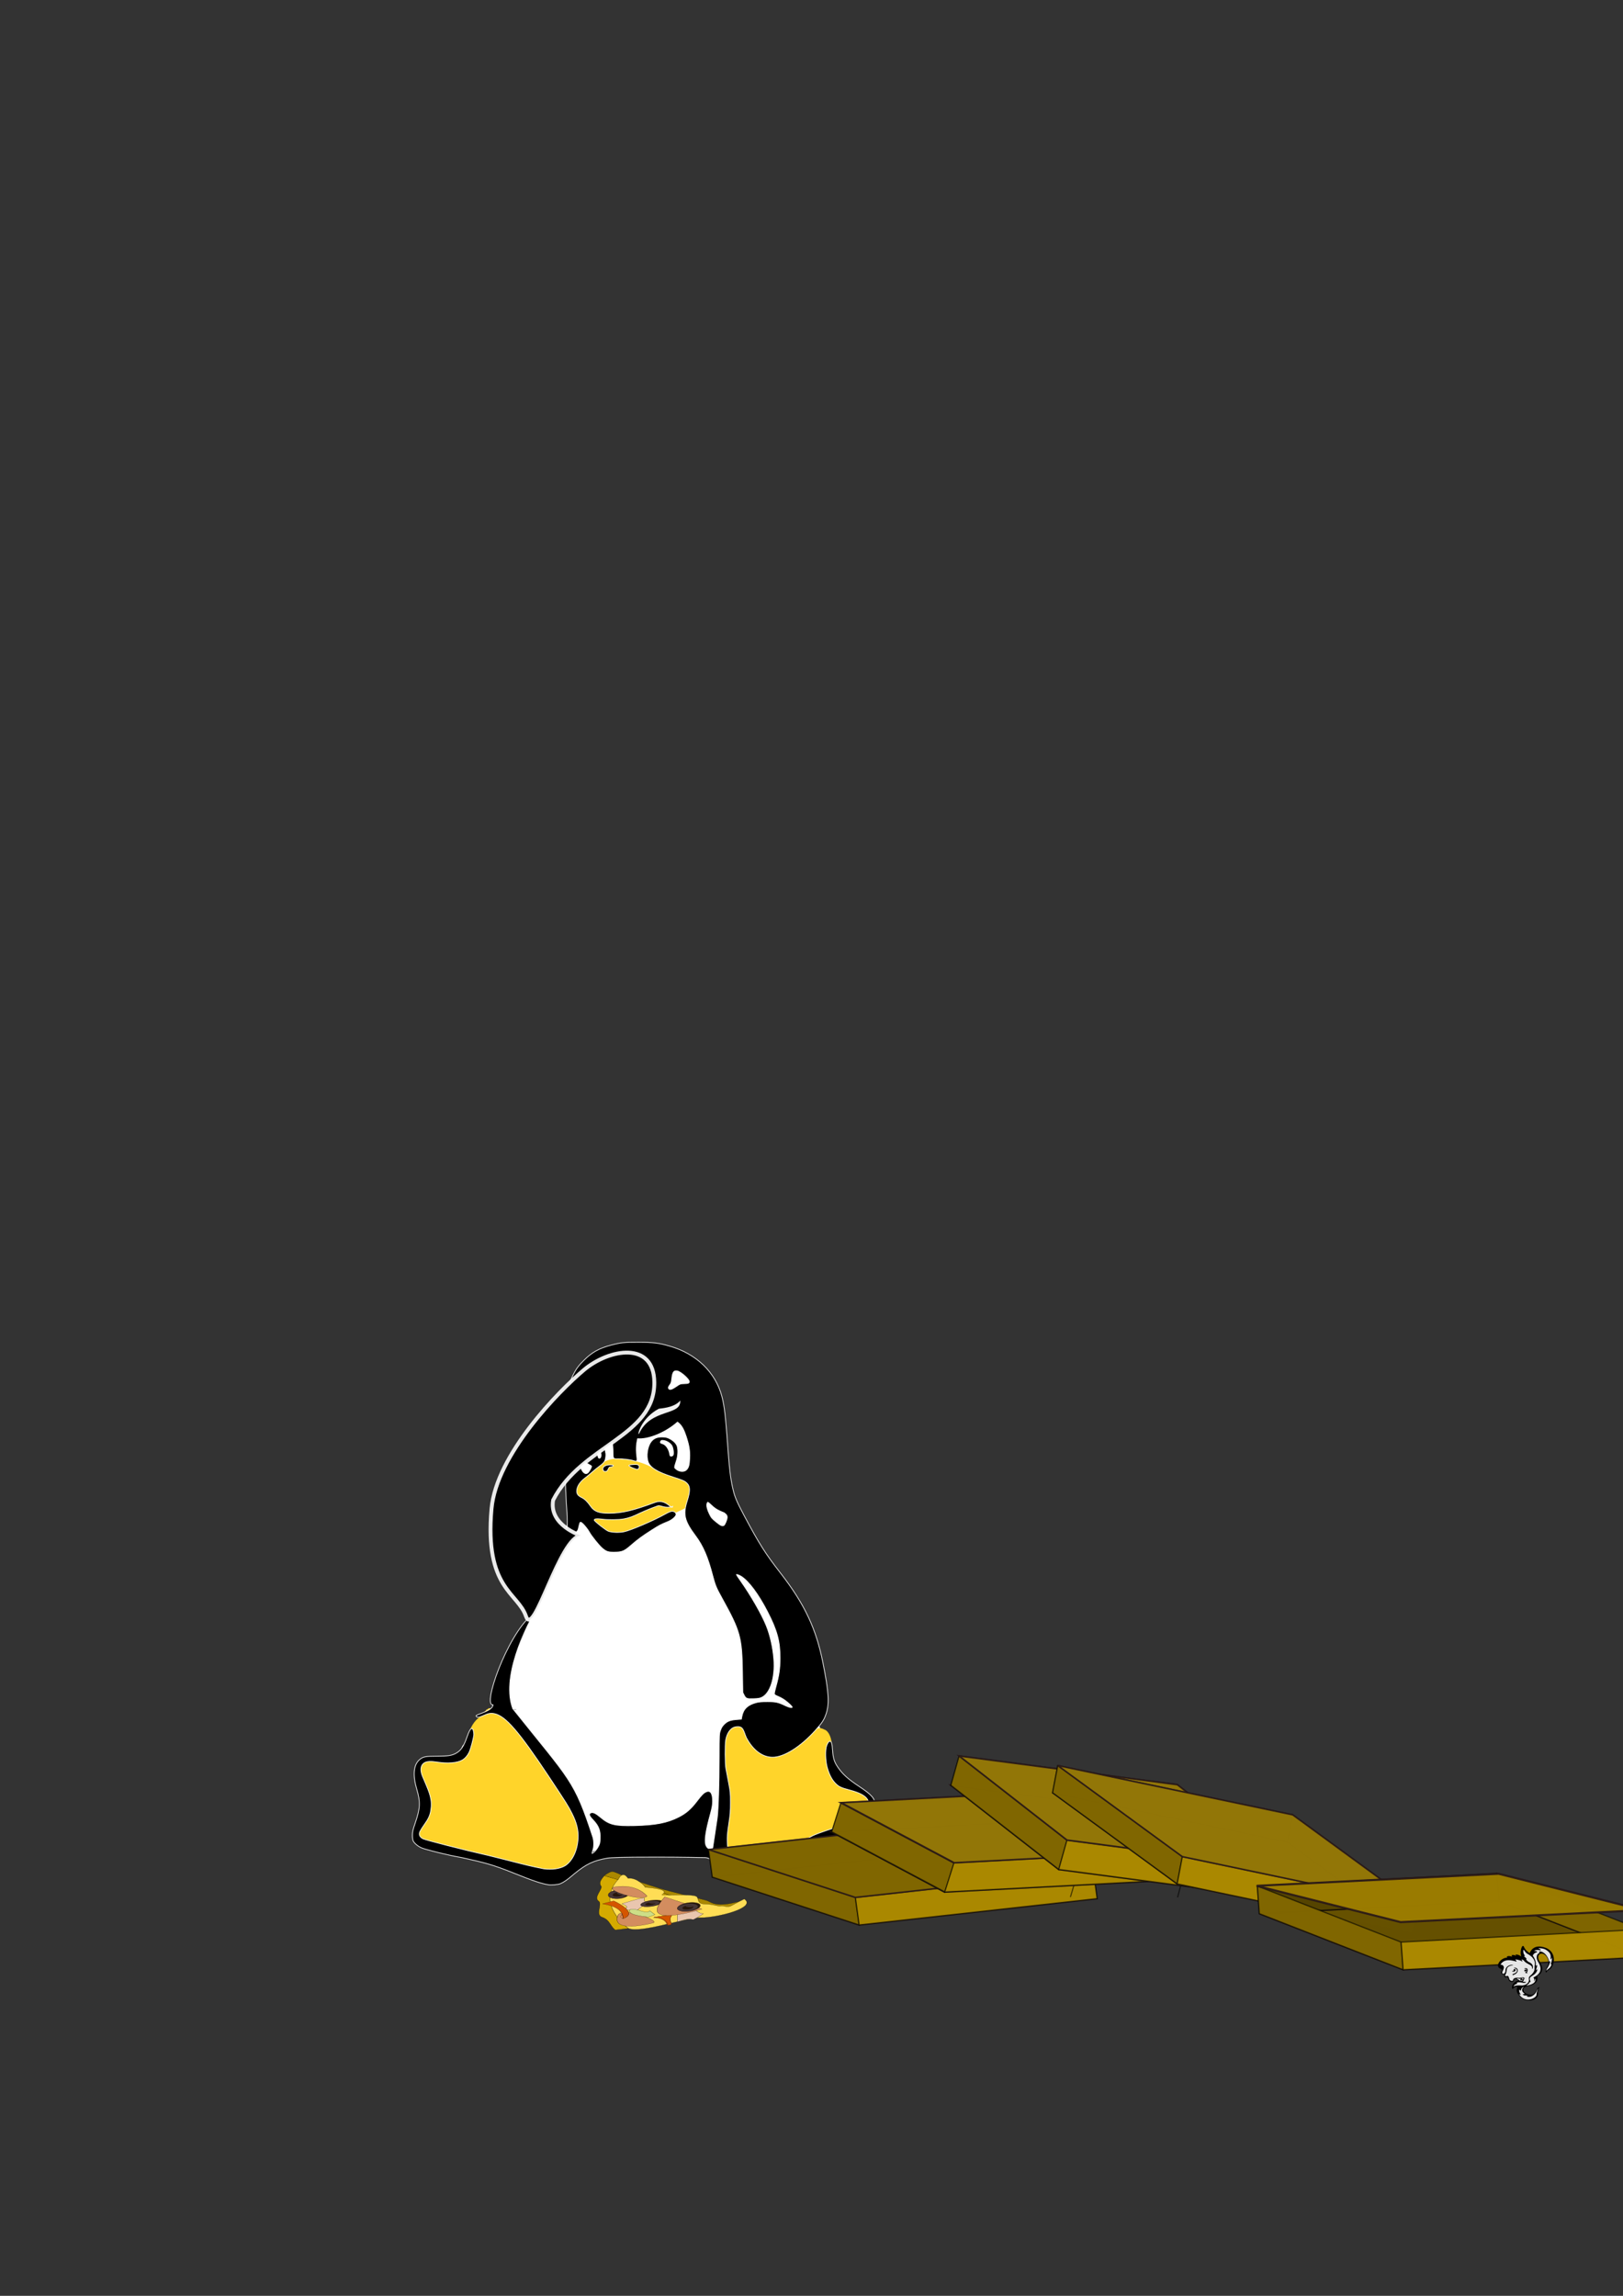 <?xml version="1.0" encoding="UTF-8" standalone="no"?>
<!-- Created with Inkscape (http://www.inkscape.org/) -->

<svg
   xmlns:dc="http://purl.org/dc/elements/1.1/"
   xmlns:cc="http://creativecommons.org/ns#"
   xmlns:rdf="http://www.w3.org/1999/02/22-rdf-syntax-ns#"
   xmlns:svg="http://www.w3.org/2000/svg"
   xmlns="http://www.w3.org/2000/svg"
   xmlns:sodipodi="http://sodipodi.sourceforge.net/DTD/sodipodi-0.dtd"
   xmlns:inkscape="http://www.inkscape.org/namespaces/inkscape"
   width="210mm"
   height="297mm"
   viewBox="0 0 210 297"
   version="1.1"
   id="svg5108"
   sodipodi:docname="logo5xx.svg"
   inkscape:version="0.92.2 (5c3e80d, 2017-08-06)">
  <rect x="0" y="0" width="210" height="297" fill="#333333" stroke="none"/>
  <defs
     id="defs5102" />
  <sodipodi:namedview
     id="base"
     pagecolor="#ffffff"
     bordercolor="#666666"
     borderopacity="1.0"
     inkscape:pageopacity="0.0"
     inkscape:pageshadow="2"
     inkscape:zoom="1.0951916"
     inkscape:cx="442.8875"
     inkscape:cy="456.26227"
     inkscape:document-units="mm"
     inkscape:current-layer="layer1"
     showgrid="false"
     inkscape:snap-nodes="false"
     inkscape:window-width="1920"
     inkscape:window-height="1137"
     inkscape:window-x="-8"
     inkscape:window-y="-8"
     inkscape:window-maximized="1" />
  <g
     inkscape:label="Layer 1"
     inkscape:groupmode="layer"
     id="layer1">
    <path
       style="fill:#ffffff;stroke-width:0.578"
       inkscape:connector-curvature="0"
       d="m 82.467,173.87 c -1.831,0 -2.138,0.023 -3.355,0.349 -1.501,0.407 -2.377,0.918 -3.401,1.977 -0.523,0.523 -0.785,0.86 -1.035,1.291 -0.625,1.105 -1.035,2.361 -1.285,4.059 -0.137,0.825 -0.149,1.128 -0.137,3.174 0,2.151 0.251,8.71 0.398,10.675 0.103,1.303 0.057,1.443 -1.012,2.966 -0.399,0.569 -0.786,1.146 -1.161,1.732 -0.716,1.128 -1.729,2.582 -2.559,3.698 -1.536,2.023 0.191,3.975 -0.776,6.662 -0.932,2.628 -1.622,3.387 -2.998,6.119 -0.705,1.372 0.26,2.437 0.226,3.414 -0.046,0.837 0.491,0.913 0.616,1.122 3.123,0.14 -3.336,0.114 -3.085,0.045 -0.034,0.035 0.366,0.722 0.343,0.733 -0.398,0.268 -1.276,0.173 -1.56,0.894 -0.011,0.012 -0.011,0.035 -0.023,0.047 -0.102,0.163 -0.216,0.442 -0.353,0.872 -0.409,1.186 -0.751,1.71 -1.365,2.047 -0.523,0.29 -0.023,2.958 -1.388,2.958 -1.41,0 -1.96,-0.534 -2.38,-0.162 -0.751,0.651 -1.59,-0.051 -1.077,1.739 0.466,1.617 0.443,2.361 -0.16,4.175 -0.33,0.999 -0.376,1.209 -0.376,1.639 0,0.326 0.034,0.57 0.103,0.721 0.148,0.314 0.614,0.698 1.069,0.895 0.512,0.198 3.082,0.849 4.925,1.222 2.855,0.593 3.879,0.907 6.529,1.988 2.355,0.953 3.356,1.302 4.152,1.43 0.376,0.058 1.149,-0.012 1.502,-0.151 0.421,-0.151 0.819,-0.43 1.695,-1.187 1.547,-1.325 2.389,-1.744 4.117,-2.023 0.648,-0.105 1.24,-0.117 6.188,-0.117 3.003,0 5.653,0.024 5.892,0.058 0.557,0.07 0.774,0.256 1.24,1.093 0.716,1.315 1.592,1.896 3.184,2.14 0.751,0.117 2.036,0.129 2.628,0.035 1.297,-0.221 1.945,-0.616 3.412,-2.116 1.707,-1.756 3.299,-2.861 5.54,-3.861 1.137,-0.512 1.649,-0.802 2.991,-1.733 1.649,-1.14 1.968,-1.5 1.968,-2.244 0,-0.779 -0.623,-0.925 -2.136,-1.949 -1.444,-0.977 -1.879,-1.912 -2.482,-2.819 -0.421,-0.639 -0.569,-1.128 -0.625,-2.081 -0.023,-0.442 -0.069,-0.744 -0.125,-0.93 -0.057,-0.663 -0.318,-1.419 -0.785,-1.663 -0.648,-0.349 -0.876,-0.244 -1.092,-0.105 0.728,-0.837 0.967,-1.233 1.206,-1.953 0.42,-1.279 0.329,-2.71 -0.398,-6.43 -0.842,-4.326 -2.275,-7.419 -5.232,-11.303 -1.877,-2.477 -2.639,-3.71 -4.47,-7.221 -0.91,-1.756 -1.172,-2.361 -1.388,-3.302 -0.318,-1.361 -0.467,-2.582 -0.705,-6.059 -0.228,-3.244 -0.386,-4.582 -0.683,-5.71 -0.784,-3.07 -3.139,-5.395 -6.426,-6.361 -1.4,-0.407 -2.002,-0.488 -3.89,-0.488 z"
       id="path7285"
       sodipodi:nodetypes="ccccccccccccccccccccscccsccccccccscccccccscccccccccccccccc"
       inkscape:export-xdpi="96"
       inkscape:export-ydpi="96" />
    <path
       style="fill:#ffd42a;stroke-width:0.599"
       inkscape:connector-curvature="0"
       d="m 89.92,193.314 c 0,1.662 -1.98,2.013 -2.941,2.609 -0.894,0.828 -6.04,3.166 -7.404,3.166 -2.193,-0.464 -4.861,-3.736 -5.206,-5.908 0,-1.265 1.61,-2.278 2.51,-3.106 0.894,-0.828 1.927,-1.61 3.689,-1.278 1.365,0 3.497,0.649 4.391,1.477 1.788,0.596 4.96,0.98 4.96,3.04 z M 53.864,237.734 c 2.037,0.927 6.782,2.113 8.451,2.312 1.12,0.464 8.511,2.185 10.213,2.185 2.523,-1.788 2.941,-4.497 2.232,-7.239 -3.146,-5.08 -5.577,-11.735 -11.458,-14.027 -0.589,0.291 -1.074,1.079 -1.285,1.212 -0.424,0.271 -0.894,0.861 -1.192,1.596 -0.311,0.768 -0.596,1.708 -0.944,3.079 -0.679,1.365 -3.454,0.133 -5.354,1.126 -0.693,2.1 0.489,7.278 -0.664,9.756 z m 54.746,-7.782 c 1.272,1.039 3.265,1.815 4.166,3.543 -1.715,2.047 -3.192,2.769 -5.365,3.802 -2.98,1.417 -4.848,2.748 -6.212,3.675 -1.365,1.192 -4.53,1.921 -5.967,1.722 -0.908,-0.596 -1.928,-7.835 -1.596,-10.199 0,-1.258 -1.543,-6.298 0.927,-9.372 2.391,-0.457 4.444,1.729 5.961,3.219 1.252,-0.841 3.232,-2.133 4.729,-2.457 0.49,-0.113 0.51,-0.623 1.537,-0.086 0.49,0.258 0.775,1.066 0.828,1.755 0.086,1.112 0.199,3.47 0.993,4.397 z"
       id="path7287"
       inkscape:export-xdpi="96"
       inkscape:export-ydpi="96" />
    <g
       id="g6056"
       transform="matrix(0.816,-0.318,-0.57,-0.443,149.08,370.633)"
       inkscape:transform-center-x="5.8934895"
       inkscape:transform-center-y="2.6245106"
       inkscape:export-xdpi="96"
       inkscape:export-ydpi="96">
      <path
         sodipodi:nodetypes="ccssscc"
         inkscape:connector-curvature="0"
         id="path2928"
         d="m 84.305,218.084 c -2.857,5.166 -4.792,10.398 -7.754,15.873 -0.539,-0.316 -1.561,-0.844 -1.746,-1.735 -0.156,-0.754 -2.389,-1.611 -2.314,-2.778 0.054,-0.83 -2.229,-2.397 -1.829,-3.357 0.487,-1.17 -0.342,-2.27 -0.335,-3.521 6.893,-3.07 13.978,-4.483 13.978,-4.483 z"
         style="fill:#d4aa00;stroke:#000000;stroke-width:0.033;stroke-linecap:butt;stroke-linejoin:miter;stroke-miterlimit:4;stroke-dasharray:none;stroke-opacity:1" />
      <path
         sodipodi:nodetypes="cc"
         inkscape:connector-curvature="0"
         id="path2930"
         d="m 71.939,221.896 c 0,0 -0.206,7.357 5.692,10.014"
         style="fill:none;stroke:#000000;stroke-width:0.033;stroke-linecap:butt;stroke-linejoin:miter;stroke-miterlimit:4;stroke-dasharray:none;stroke-opacity:1" />
      <path
         sodipodi:nodetypes="ccsssccc"
         inkscape:connector-curvature="0"
         id="path2938"
         d="m 84.305,218.084 3.593,0.583 c 0,0 -3.285,0.096 -3.707,1.924 -0.277,1.202 0.117,0.092 -2.837,5.38 -0.98,1.754 -1.553,3.325 -2.328,5.02 -0.639,1.398 -0.71,3.167 -1.208,3.196 -0.419,0.112 -1.268,-0.23 -1.268,-0.23 z"
         style="fill:#aa8800;stroke:#000000;stroke-width:0.033;stroke-linecap:butt;stroke-linejoin:miter;stroke-miterlimit:4;stroke-dasharray:none;stroke-opacity:1" />
      <path
         sodipodi:nodetypes="ccssssssssccc"
         inkscape:connector-curvature="0"
         id="path2940"
         d="m 77.547,232.19 c 0,0 1.722,1.534 1.141,-0.577 1.073,-0.363 0.744,-2.944 0.588,-2.974 -0.156,-0.03 2.678,-2.288 0.827,-2.733 -0.59,-0.142 3.245,-2.01 3.353,-2.991 0.063,-0.566 -1.068,-1.485 -0.075,-2.182 0.781,-0.549 0.991,-1.443 1.316,-1.513 0.456,-0.098 0.422,-0.877 1.172,-0.747 1.354,0.234 2.303,0.338 2.303,0.338 0.179,-2.737 -5.585,-1.549 -7.147,-0.316 -1.429,1.128 -8.6,1.442 -9.086,3.402 0,0 -0.22,7.281 5.608,10.294 z"
         style="fill:#ffdd55;stroke:#000000;stroke-width:0.033;stroke-linecap:butt;stroke-linejoin:miter;stroke-miterlimit:4;stroke-dasharray:none;stroke-opacity:1" />
      <g
         transform="matrix(-0.079,0.262,0.353,0.026,19.769,215.867)"
         id="g6728">
        <ellipse
           ry="3.756"
           rx="4.08"
           cy="165.828"
           cx="34.678"
           id="ellipse6720"
           style="opacity:1;fill:#28170b;fill-opacity:0.991;fill-rule:evenodd;stroke:#281717;stroke-width:0.1;stroke-linecap:round;stroke-linejoin:miter;stroke-miterlimit:4;stroke-dasharray:none;stroke-opacity:1;paint-order:fill markers stroke" />
        <ellipse
           style="opacity:1;fill:#483737;fill-opacity:0.991;fill-rule:evenodd;stroke:#281717;stroke-width:0.1;stroke-linecap:round;stroke-linejoin:miter;stroke-miterlimit:4;stroke-dasharray:none;stroke-opacity:1;paint-order:fill markers stroke"
           id="ellipse6722"
           cx="34.879"
           cy="165.326"
           rx="3.749"
           ry="3.191" />
        <ellipse
           ry="1.67"
           rx="1.834"
           cy="165.323"
           cx="34.807"
           id="ellipse6724"
           style="opacity:1;fill:#28170b;fill-opacity:0.991;fill-rule:evenodd;stroke:#281717;stroke-width:0.2;stroke-linecap:round;stroke-linejoin:miter;stroke-miterlimit:4;stroke-dasharray:none;stroke-opacity:1;paint-order:fill markers stroke" />
        <ellipse
           style="opacity:1;fill:#483737;fill-opacity:0.991;fill-rule:evenodd;stroke:none;stroke-width:0.053;stroke-linecap:round;stroke-linejoin:miter;stroke-miterlimit:4;stroke-dasharray:none;stroke-opacity:1;paint-order:fill markers stroke"
           id="ellipse6726"
           cx="34.827"
           cy="166.377"
           rx="1.401"
           ry="0.659" />
      </g>
      <path
         style="fill:#e9c6af;stroke:#000000;stroke-width:0.033;stroke-linecap:butt;stroke-linejoin:miter;stroke-miterlimit:4;stroke-dasharray:none;stroke-opacity:1"
         d="m 74.597,227.16 c 0,0 3.26,-0.331 3.145,-0.586 -0.115,-0.255 -0.57,-0.397 -0.322,-0.955 0.248,-0.559 -1.678,-0.455 -2.005,-0.895 0,0 -0.828,0.522 -1.292,1.063 0.58,0.357 0.782,0.357 0.473,1.374 z"
         id="path6697"
         inkscape:connector-curvature="0"
         sodipodi:nodetypes="ccsccc" />
      <g
         transform="matrix(-0.172,0.195,0.32,0.023,30.673,214.415)"
         id="g6718">
        <ellipse
           ry="3.756"
           rx="4.08"
           cy="165.828"
           cx="34.678"
           id="ellipse6710"
           style="opacity:1;fill:#28170b;fill-opacity:0.991;fill-rule:evenodd;stroke:#281717;stroke-width:0.1;stroke-linecap:round;stroke-linejoin:miter;stroke-miterlimit:4;stroke-dasharray:none;stroke-opacity:1;paint-order:fill markers stroke" />
        <ellipse
           style="opacity:1;fill:#483737;fill-opacity:0.991;fill-rule:evenodd;stroke:#281717;stroke-width:0.1;stroke-linecap:round;stroke-linejoin:miter;stroke-miterlimit:4;stroke-dasharray:none;stroke-opacity:1;paint-order:fill markers stroke"
           id="ellipse6712"
           cx="34.879"
           cy="165.326"
           rx="3.749"
           ry="3.191" />
        <ellipse
           ry="1.67"
           rx="1.834"
           cy="165.323"
           cx="34.807"
           id="ellipse6714"
           style="opacity:1;fill:#28170b;fill-opacity:0.991;fill-rule:evenodd;stroke:#281717;stroke-width:0.2;stroke-linecap:round;stroke-linejoin:miter;stroke-miterlimit:4;stroke-dasharray:none;stroke-opacity:1;paint-order:fill markers stroke" />
        <ellipse
           style="opacity:1;fill:#483737;fill-opacity:0.991;fill-rule:evenodd;stroke:none;stroke-width:0.053;stroke-linecap:round;stroke-linejoin:miter;stroke-miterlimit:4;stroke-dasharray:none;stroke-opacity:1;paint-order:fill markers stroke"
           id="ellipse6716"
           cx="34.827"
           cy="166.377"
           rx="1.401"
           ry="0.659" />
      </g>
      <path
         sodipodi:nodetypes="csc"
         inkscape:connector-curvature="0"
         id="path6681"
         d="m 78.281,226.745 c 0,0 0.712,3.176 -2.097,4.202 -1.794,0.655 0.757,-5.048 2.097,-4.202 z"
         style="fill:#d38d5f;stroke:#000000;stroke-width:0.033;stroke-linecap:butt;stroke-linejoin:miter;stroke-miterlimit:4;stroke-dasharray:none;stroke-opacity:1" />
      <path
         sodipodi:nodetypes="csc"
         inkscape:connector-curvature="0"
         id="path6683"
         d="m 75.15,221.094 c 0,0 -5.827,1.066 -2.56,4.097 1.632,1.514 3.973,-4.584 2.56,-4.097 z"
         style="fill:#d38d5f;stroke:#000000;stroke-width:0.033;stroke-linecap:butt;stroke-linejoin:miter;stroke-miterlimit:4;stroke-dasharray:none;stroke-opacity:1" />
      <path
         sodipodi:nodetypes="cccc"
         inkscape:connector-curvature="0"
         id="path6685"
         d="m 72.681,224.163 c 0.989,1.381 1.108,2.839 -0.137,4.451 l 1.57,-0.279 c 0,0 1.192,-4.303 -1.433,-4.172 z"
         style="fill:#d45500;stroke:#000000;stroke-width:0.033;stroke-linecap:butt;stroke-linejoin:miter;stroke-miterlimit:4;stroke-dasharray:none;stroke-opacity:1" />
      <path
         inkscape:connector-curvature="0"
         id="path6687"
         d="m 72.681,224.163 -0.026,0.543 0.581,0.458 z"
         style="fill:#ff9955;stroke:#000000;stroke-width:0.033;stroke-linecap:butt;stroke-linejoin:miter;stroke-miterlimit:4;stroke-dasharray:none;stroke-opacity:1" />
      <path
         inkscape:connector-curvature="0"
         id="path6689"
         d="m 75.596,222.573 c 0,0 -1.684,1.581 -1.257,2.483 0.427,0.901 1.077,-0.292 1.077,-0.292 0,0 0.43,-0.961 0.65,-1.109 0.22,-0.148 0.521,0.013 0.521,0.013 l 0.009,-1.122 c -0.613,-0.032 -1.001,0.028 -1.001,0.028 z"
         style="fill:#cdde87;stroke:#000000;stroke-width:0.033;stroke-linecap:butt;stroke-linejoin:miter;stroke-miterlimit:4;stroke-dasharray:none;stroke-opacity:1" />
      <path
         sodipodi:nodetypes="ccccc"
         inkscape:connector-curvature="0"
         id="path6691"
         d="m 76.053,222.082 c 0,0 1.318,-0.832 0.407,-2.549 0.394,-0.212 0.533,-0.033 0.533,-0.033 0,0 0.448,1.29 1.107,1.57 0.483,0.267 -2.046,1.012 -2.046,1.012 z"
         style="fill:#ff6600;stroke:#000000;stroke-width:0.033;stroke-linecap:butt;stroke-linejoin:miter;stroke-miterlimit:4;stroke-dasharray:none;stroke-opacity:1" />
      <path
         style="fill:#d45500;stroke:#000000;stroke-width:0.033;stroke-linecap:butt;stroke-linejoin:miter;stroke-miterlimit:4;stroke-dasharray:none;stroke-opacity:1"
         d="m 76.113,222.087 c 0,0 1.354,-0.883 0.443,-2.6 0.394,-0.212 0.533,-0.033 0.533,-0.033 0,0 0.448,1.29 1.107,1.57 0.483,0.267 -2.082,1.062 -2.082,1.062 z"
         id="path6693"
         inkscape:connector-curvature="0"
         sodipodi:nodetypes="ccccc" />
      <path
         sodipodi:nodetypes="ccsccc"
         inkscape:connector-curvature="0"
         id="path6695"
         d="m 78.026,219.445 c 0,0 1.158,1.89 1.519,1.727 0.361,-0.163 0.48,-0.495 1.371,-0.544 0.89,-0.049 0.343,-1.199 0.939,-1.56 0,0 -0.953,-0.321 -1.859,-0.412 -0.42,0.487 -0.377,0.611 -1.969,0.789 z"
         style="fill:#e9c6af;stroke:#000000;stroke-width:0.033;stroke-linecap:butt;stroke-linejoin:miter;stroke-miterlimit:4;stroke-dasharray:none;stroke-opacity:1" />
      <path
         inkscape:connector-curvature="0"
         id="path6930"
         d="m 80.042,225.235 2.285,-5.187 c 0,0 -9.895,1.067 -2.285,5.187 z"
         style="fill:#d38d5f;stroke:#000000;stroke-width:0.033;stroke-linecap:butt;stroke-linejoin:miter;stroke-miterlimit:3.9;stroke-dasharray:none;stroke-opacity:1" />
      <g
         transform="matrix(-0.226,0.231,0.317,0.117,36.506,194.05)"
         id="g6708">
        <ellipse
           style="opacity:1;fill:#28170b;fill-opacity:0.991;fill-rule:evenodd;stroke:#281717;stroke-width:0.1;stroke-linecap:round;stroke-linejoin:miter;stroke-miterlimit:4;stroke-dasharray:none;stroke-opacity:1;paint-order:fill markers stroke"
           id="path2944"
           cx="34.678"
           cy="165.828"
           rx="4.08"
           ry="3.756" />
        <ellipse
           ry="3.191"
           rx="3.749"
           cy="165.326"
           cx="34.879"
           id="ellipse2949"
           style="opacity:1;fill:#483737;fill-opacity:0.991;fill-rule:evenodd;stroke:#281717;stroke-width:0.1;stroke-linecap:round;stroke-linejoin:miter;stroke-miterlimit:4;stroke-dasharray:none;stroke-opacity:1;paint-order:fill markers stroke" />
        <ellipse
           style="opacity:1;fill:#28170b;fill-opacity:0.991;fill-rule:evenodd;stroke:#281717;stroke-width:0.2;stroke-linecap:round;stroke-linejoin:miter;stroke-miterlimit:4;stroke-dasharray:none;stroke-opacity:1;paint-order:fill markers stroke"
           id="ellipse2951"
           cx="34.807"
           cy="165.323"
           rx="1.834"
           ry="1.67" />
        <ellipse
           ry="0.659"
           rx="1.401"
           cy="166.377"
           cx="34.827"
           id="ellipse6702"
           style="opacity:1;fill:#483737;fill-opacity:0.991;fill-rule:evenodd;stroke:none;stroke-width:0.053;stroke-linecap:round;stroke-linejoin:miter;stroke-miterlimit:4;stroke-dasharray:none;stroke-opacity:1;paint-order:fill markers stroke" />
      </g>
    </g>
    <path
       inkscape:connector-curvature="0"
       d="m 70.945,243.82 c -0.834,-0.132 -1.887,-0.463 -4.351,-1.457 -2.782,-1.126 -3.848,-1.391 -6.842,-2.053 -1.927,-0.331 -4.631,-1.027 -5.158,-1.239 -0.477,-0.192 -0.973,-0.589 -1.126,-0.914 -0.071,-0.146 -0.108,-0.404 -0.108,-0.735 0,-0.45 0.048,-0.649 0.395,-1.676 0.63,-1.867 0.66,-2.629 0.17,-4.285 -0.543,-1.834 -0.416,-3.159 0.366,-3.828 0.442,-0.377 0.764,-0.443 2.239,-0.443 1.434,0 1.918,-0.073 2.472,-0.377 0.639,-0.352 0.999,-0.881 1.423,-2.1 0.272,-0.788 0.45,-1.1 0.623,-1.1 0.139,0 0.258,0.344 0.258,0.762 0,0.371 -0.417,1.934 -0.622,2.337 -0.218,0.437 -0.516,0.775 -0.86,0.974 -0.641,0.377 -1.876,0.477 -3.231,0.271 -0.866,-0.139 -1.362,-0.106 -1.694,0.093 -0.49,0.298 -0.57,0.967 -0.214,1.795 0.689,1.596 0.821,1.941 0.966,2.477 0.173,0.642 0.201,1.205 0.092,1.874 -0.108,0.663 -0.298,1.079 -0.86,1.868 -0.291,0.411 -0.556,0.848 -0.591,0.98 -0.099,0.358 0.047,0.629 0.442,0.834 0.335,0.166 5.114,1.404 8.49,2.166 1.04,0.265 2.934,0.728 4.205,1.06 1.278,0.331 2.603,0.596 2.947,0.662 1.066,0.132 2.054,0 2.736,-0.397 0.947,-0.596 1.609,-1.967 1.689,-3.563 0.053,-1.053 -0.179,-2 -0.795,-3.225 -0.47,-0.941 -0.702,-1.305 -2.934,-4.676 -3.941,-5.934 -5.649,-7.914 -7.106,-8.219 -0.47,-0.093 -0.782,-0.04 -1.411,0.246 -0.603,0.271 -0.809,0.285 -0.954,0.066 -0.14,-0.212 2.154,-0.596 2.193,-1.457 -1.43,0.251 1.8,-8.919 4.968,-11.576 2.759,-6.843 4.934,-7.334 4.601,-13.261 -0.159,-2.007 -0.424,-8.735 -0.424,-10.935 -0.007,-2.092 0.007,-2.411 0.139,-3.259 0.272,-1.732 0.696,-3.032 1.358,-4.158 0.252,-0.44 0.536,-0.788 1.072,-1.329 1.073,-1.082 2.001,-1.601 3.57,-2.012 1.278,-0.334 1.602,-0.368 3.516,-0.365 1.974,0.001 2.603,0.079 4.074,0.502 3.444,0.989 5.914,3.375 6.742,6.516 0.305,1.159 0.47,2.537 0.709,5.862 0.252,3.557 0.404,4.808 0.742,6.212 0.225,0.954 0.497,1.583 1.45,3.377 1.921,3.603 2.716,4.861 4.683,7.392 3.1,3.987 4.597,7.153 5.484,11.59 0.762,3.815 0.855,5.279 0.418,6.597 -0.265,0.794 -0.523,1.192 -1.431,2.193 -1.907,2.112 -4.033,3.437 -5.49,3.437 -1.325,0 -2.537,-0.9 -3.404,-2.536 -0.404,-0.901 -0.351,-1.623 -1.51,-1.365 -0.563,0.153 -1.027,0.834 -1.166,1.716 -0.105,0.629 -0.086,3.04 0.027,3.642 0.046,0.272 0.205,1.079 0.338,1.788 0.238,1.226 0.252,1.358 0.252,2.616 0,1.159 -0.027,1.51 -0.219,2.782 -0.179,1.192 -0.212,1.602 -0.192,2.252 0.026,0.755 0.04,0.828 0.264,1.298 0.272,0.596 0.868,1.258 1.384,1.589 1.139,0.728 2.729,0.795 4.066,0.132 0.377,-0.198 0.927,-0.596 1.855,-1.324 1.504,-1.219 2.623,-1.994 3.47,-2.424 0.325,-0.159 1.106,-0.457 1.735,-0.663 2.609,-0.841 3.802,-1.344 4.464,-1.894 0.788,-0.642 1.166,-1.338 1.027,-1.861 -0.179,-0.649 -0.927,-1.112 -2.457,-1.51 -1.152,-0.305 -1.431,-0.444 -1.901,-0.96 -0.417,-0.457 -0.742,-1.113 -0.98,-1.987 -0.232,-0.854 -0.265,-2.239 -0.066,-2.781 0.139,-0.385 0.278,-0.563 0.437,-0.563 0.185,0 0.278,0.325 0.331,1.192 0.066,0.967 0.219,1.477 0.663,2.126 0.629,0.934 1.298,1.537 2.814,2.543 1.583,1.047 2.02,1.55 2.02,2.351 0,0.761 -0.338,1.132 -2.06,2.291 -1.411,0.954 -1.941,1.258 -3.133,1.775 -2.351,1.027 -4.02,2.166 -5.814,3.954 -1.537,1.523 -2.206,1.987 -3.576,2.186 -0.616,0.066 -1.961,0.066 -2.749,-0.066 -1.669,-0.199 -2.576,-0.795 -3.338,-2.187 -0.483,-0.86 -0.709,-1.059 -1.292,-1.126 -0.252,0 -3.033,-0.066 -6.186,-0.066 -5.179,0 -5.802,0.066 -6.47,0.132 -1.815,0.331 -2.709,0.728 -4.325,2.053 -0.914,0.795 -1.331,1.06 -1.775,1.258 -0.364,0.133 -1.178,0.199 -1.57,0.133 z m 5.974,-4.271 c 0.146,-0.126 0.365,-0.418 0.491,-0.649 0.198,-0.371 0.225,-0.483 0.245,-1.053 0.046,-1.047 -0.179,-1.635 -0.921,-2.417 -0.51,-0.537 -0.583,-0.769 -0.292,-0.901 0.272,-0.119 0.616,0.033 1.232,0.55 1.166,0.987 1.854,1.153 4.397,1.099 2.736,-0.066 4.226,-0.351 5.729,-1.106 0.973,-0.49 1.616,-1.047 2.431,-2.127 0.576,-0.755 0.834,-1.012 1.159,-1.145 0.537,-0.225 0.821,0.212 0.809,1.252 -0.007,0.483 -0.06,0.788 -0.279,1.596 -0.596,2.152 -0.782,3.365 -0.616,3.981 0.099,0.358 0.41,0.629 0.695,0.603 0.199,-0.02 0.205,-0.033 0.259,-0.418 0.026,-0.219 0.139,-0.96 0.252,-1.656 0.106,-0.689 0.238,-1.583 0.298,-1.986 0.139,-1.047 0.246,-4.292 0.252,-7.815 0.007,-3.04 0.007,-3.047 0.166,-3.51 0.126,-0.358 0.238,-0.536 0.497,-0.794 0.404,-0.398 0.782,-0.543 1.635,-0.603 l 0.57,-0.046 0.079,-0.404 c 0.192,-0.921 0.742,-1.444 1.828,-1.735 0.351,-0.093 0.701,-0.126 1.457,-0.126 1.093,0 1.398,0.066 2.384,0.543 0.443,0.211 0.828,0.285 0.828,0.159 0,-0.099 -0.537,-0.603 -0.967,-0.908 -0.27,-0.188 -0.559,-0.348 -0.861,-0.477 -0.337,-0.139 -0.463,-0.225 -0.477,-0.324 -0.013,-0.08 0.086,-0.524 0.219,-0.994 0.385,-1.391 0.51,-2.272 0.517,-3.596 0.013,-2.179 -0.371,-3.623 -1.636,-6.067 -1.172,-2.265 -2.411,-3.927 -3.391,-4.55 -0.285,-0.173 -0.623,-0.292 -0.623,-0.219 0,0.026 0.238,0.377 0.524,0.788 1.351,1.914 2.755,4.358 3.351,5.849 0.483,1.192 0.848,2.808 0.96,4.278 0.192,2.411 -0.464,4.47 -1.59,4.973 -0.225,0.106 -0.477,0.146 -1.026,0.159 -0.875,0.033 -0.994,-0.013 -1.226,-0.477 l -0.165,-0.331 -0.04,-2.649 c -0.073,-4.511 -0.285,-5.279 -2.65,-9.551 -0.728,-1.311 -0.874,-1.656 -1.186,-2.848 -0.635,-2.45 -1.252,-3.888 -2.218,-5.185 -1.477,-1.974 -1.669,-2.795 -1.079,-4.616 0.377,-1.186 0.371,-1.795 -0.027,-2.199 -0.291,-0.298 -0.516,-0.404 -1.847,-0.828 -2.02,-0.642 -2.954,-1.218 -3.212,-1.98 -0.258,-0.749 -0.073,-1.967 0.391,-2.57 0.331,-0.437 0.755,-0.623 1.404,-0.623 0.431,0.007 0.603,0.04 0.901,0.173 0.456,0.219 0.821,0.53 1.006,0.881 0.199,0.377 0.192,1.272 -0.013,1.928 -0.338,1.066 -0.325,0.954 -0.086,1.166 0.431,0.383 1.113,0.417 1.411,0.06 0.258,-0.306 0.338,-0.616 0.371,-1.49 0.04,-0.954 -0.06,-1.59 -0.451,-2.789 -0.536,-1.643 -1.072,-2.119 -2.696,-2.384 -1.211,-0.199 -1.874,-0.04 -2.483,0.589 -0.954,0.993 -1.431,2.576 -1.239,4.166 0.106,0.881 0.086,0.921 -0.41,0.762 -0.443,-0.14 -1.417,-0.252 -1.98,-0.232 -0.603,0.026 -0.655,-0.027 -0.655,-0.702 -0.007,-2.748 -0.834,-4.246 -2.351,-4.232 -1.053,0 -1.907,0.802 -2.225,2.073 -0.126,0.497 -0.099,1.921 0.04,2.749 0.285,1.629 0.9,2.444 1.384,1.808 0.199,-0.271 0.371,-0.616 0.371,-0.728 0,-0.047 -0.153,-0.153 -0.331,-0.238 -0.199,-0.093 -0.377,-0.238 -0.457,-0.371 -0.377,-0.602 -0.563,-1.682 -0.404,-2.258 0.205,-0.728 1.205,-1.178 1.894,-0.854 0.583,0.279 1.205,1.564 1.139,2.371 -0.053,0.643 -0.173,0.841 -0.755,1.272 -0.292,0.212 -0.762,0.596 -1.053,0.854 -0.291,0.258 -0.649,0.557 -0.795,0.663 -0.742,0.536 -1.159,1.166 -1.159,1.761 0,0.391 0.159,0.603 0.656,0.848 0.391,0.198 0.742,0.543 1.112,1.086 0.497,0.715 1.086,0.941 2.438,0.934 1.649,-0.007 3.126,-0.358 5.895,-1.391 1.503,-0.563 2.186,1.065 2.326,0.507 -1.123,0.322 -1.566,-0.229 -1.962,-0.063 -0.741,0.261 -1.47,0.555 -2.185,0.881 -1.139,0.543 -1.457,0.656 -2.206,0.802 -0.616,0.119 -2.04,0.132 -2.822,0.026 -0.635,-0.086 -1.02,-0.04 -0.987,0.126 0.033,0.173 1.504,1.318 1.841,1.444 0.477,0.166 1.417,0.199 2.027,0.06 0.921,-0.199 3.828,-1.45 5.272,-2.258 0.483,-0.271 0.755,-0.384 0.927,-0.384 0.291,-0.006 0.516,0.179 0.516,0.41 0,0.252 -0.49,0.682 -1.026,0.908 -0.947,0.384 -1.146,0.49 -2.086,1.086 -1.285,0.821 -1.847,1.232 -2.696,1.974 -0.907,0.788 -1.165,0.894 -2.172,0.907 -0.802,0.007 -1.047,-0.072 -1.57,-0.523 -0.411,-0.351 -1.391,-1.57 -1.669,-2.08 -0.292,-0.53 -0.941,-1.265 -1.113,-1.265 -0.112,0 -0.126,0.026 -0.318,0.861 -0.132,0.596 -1.139,0.818 -1.934,2.375 -0.954,1.875 -2.152,1.461 -2.152,3.428 0,1.642 -0.679,1.751 -0.802,3.655 -2.302,3.7 -5.049,9.927 -3.59,13.795 7.48,9.37 7.925,9.177 10.365,16.643 0.152,0.51 0.146,1.246 -0.02,1.716 -0.067,0.212 -0.106,0.384 -0.08,0.384 0.026,0 0.165,-0.132 0.312,-0.232 z m 1.146,-49.315 c -0.205,-0.391 0.179,-0.728 0.834,-0.728 0.232,0 0.437,0.026 0.457,0.066 0.046,0.08 -0.179,0.199 -0.377,0.199 -0.12,0 -0.186,0.067 -0.285,0.285 -0.105,0.232 -0.165,0.285 -0.344,0.298 -0.159,0.013 -0.225,-0.013 -0.285,-0.119 z m 3.927,-0.285 c -0.384,-0.139 -0.682,-0.331 -0.609,-0.404 0.02,-0.02 0.246,-0.053 0.497,-0.079 0.595,-0.053 0.821,0.033 0.821,0.298 0,0.132 -0.046,0.225 -0.126,0.272 -0.073,0.033 -0.139,0.066 -0.152,0.06 -0.007,0 -0.205,-0.067 -0.431,-0.146 z m 11.683,7.385 c 0.14,-0.086 0.418,-0.768 0.418,-1.027 0,-0.205 -0.04,-0.298 -0.205,-0.45 -0.113,-0.106 -0.232,-0.192 -0.265,-0.192 -0.033,0 -0.291,-0.106 -0.576,-0.245 -0.35,-0.166 -0.67,-0.39 -0.947,-0.663 -0.239,-0.225 -0.471,-0.417 -0.51,-0.417 -0.04,0 -0.093,0.08 -0.119,0.172 -0.073,0.305 0.033,0.775 0.312,1.332 0.238,0.497 0.324,0.596 0.874,1.046 0.589,0.483 0.808,0.576 1.02,0.444 z m -15.935,-8.868 c 0.08,-0.205 0.06,-0.364 -0.146,-1.033 -0.086,-0.292 -0.212,-0.537 -0.344,-0.682 -0.192,-0.205 -0.225,-0.219 -0.377,-0.139 -0.219,0.119 -0.199,0.384 0.06,0.675 0.192,0.219 0.358,0.636 0.437,1.113 0.053,0.304 0.265,0.344 0.37,0.066 z m 9.332,-0.186 c 0.146,-0.172 0.04,-0.993 -0.159,-1.298 -0.205,-0.312 -0.683,-0.596 -1.06,-0.636 -0.252,-0.034 -0.298,-0.014 -0.37,0.113 -0.093,0.172 -0.047,0.225 0.278,0.324 0.41,0.132 0.788,0.696 0.887,1.318 0.04,0.232 0.073,0.279 0.192,0.279 0.087,-0.002 0.17,-0.038 0.232,-0.099 z m 0.443,-8.921 c 0.477,-0.329 0.51,-0.344 0.967,-0.356 0.583,-0.015 0.709,-0.064 0.709,-0.27 0,-0.32 -1.099,-1.295 -1.564,-1.381 -0.463,-0.087 -0.629,0.164 -0.721,1.106 -0.04,0.353 -0.086,0.5 -0.238,0.689 -0.205,0.26 -0.238,0.413 -0.106,0.544 0.132,0.135 0.417,0.036 0.954,-0.333 z"
       id="path7289"
       style="stroke:#ffffff;stroke-width:0.099;stroke-miterlimit:4;stroke-dasharray:none;stroke-opacity:0.912"
       sodipodi:nodetypes="cccccscccsccssccccccccccccccccccccccccccccccccccccccscccccsccccccccccccccscccscccccccscccccccccccccccccccccccccccccscscccccccsccccccccccccccccccccccccccccccccccsccccccccsccccccccccccccsccccccsccsccccscccscsccccccscccccscsccsccccccccccccccccccccccccscccccc"
       inkscape:export-xdpi="96"
       inkscape:export-ydpi="96" />
    <path
       style="opacity:1;fill:#806600;fill-opacity:0.991;fill-rule:evenodd;stroke:#281717;stroke-width:0.201;stroke-linecap:round;stroke-linejoin:miter;stroke-miterlimit:4;stroke-dasharray:none;stroke-opacity:0.912;paint-order:fill markers stroke"
       d="m 122.954,239.418 -30.787,3.409 18.999,6.196 30.787,-3.409 z"
       id="path1404"
       inkscape:connector-curvature="0"
       inkscape:export-xdpi="96"
       inkscape:export-ydpi="96" />
    <path
       style="fill:#806600;fill-opacity:0.991;stroke:#000000;stroke-width:0.162;stroke-opacity:0.6"
       inkscape:connector-curvature="0"
       d="m 122.469,235.86 0.485,3.558 -30.787,3.409 -0.485,-3.558 30.787,-3.409"
       id="path1411"
       inkscape:export-xdpi="96"
       inkscape:export-ydpi="96" />
    <path
       style="fill:#806600;fill-opacity:0.991;stroke:#000000;stroke-width:0.162;stroke-opacity:0.6"
       inkscape:connector-curvature="0"
       d="m 91.682,239.269 0.485,3.558 18.999,6.196 -0.485,-3.558 -18.999,-6.196"
       id="path1413"
       inkscape:export-xdpi="96"
       inkscape:export-ydpi="96" />
    <path
       style="fill:#806600;fill-opacity:0.991;stroke:#000000;stroke-width:0.162;stroke-opacity:0.6"
       inkscape:connector-curvature="0"
       d="m 141.468,242.056 0.485,3.558 -18.999,-6.196 -0.485,-3.558 18.999,6.196"
       id="path1417"
       inkscape:export-xdpi="96"
       inkscape:export-ydpi="96" />
    <path
       style="fill:#aa8800;fill-opacity:0.991;stroke:#000000;stroke-width:0.162;stroke-opacity:0.6"
       inkscape:connector-curvature="0"
       d="m 110.681,245.465 0.485,3.558 30.787,-3.409 -0.485,-3.558 -30.787,3.409"
       id="path1415"
       inkscape:export-xdpi="96"
       inkscape:export-ydpi="96" />
    <path
       inkscape:connector-curvature="0"
       id="rect1401"
       d="m 122.469,235.86 -30.787,3.409 18.999,6.196 30.787,-3.409 z"
       style="opacity:1;fill:#806600;fill-opacity:0.991;fill-rule:evenodd;stroke:#281717;stroke-width:0.201;stroke-linecap:round;stroke-linejoin:miter;stroke-miterlimit:4;stroke-dasharray:none;stroke-opacity:0.912;paint-order:fill markers stroke"
       inkscape:export-xdpi="96"
       inkscape:export-ydpi="96" />
    <g
       id="g5923"
       transform="matrix(0.926,0.048,-0.44,1.057,92.467,6.792)"
       inkscape:export-xdpi="96"
       inkscape:export-ydpi="96">
      <path
         id="path5909"
         d="m 153.184,215.215 0.485,3.557 v 0 l -0.485,-3.557 v 0"
         inkscape:connector-curvature="0"
         style="fill:#806600;fill-opacity:0.991;stroke:#000000;stroke-width:0.162;stroke-opacity:0.6" />
      <path
         inkscape:connector-curvature="0"
         id="path5911"
         d="m 148.232,209.566 -30.92,2.889 18.882,6.5 30.92,-2.889 z"
         style="opacity:1;fill:#aa8800;fill-opacity:0.991;fill-rule:evenodd;stroke:#281717;stroke-width:0.201;stroke-linecap:round;stroke-linejoin:miter;stroke-miterlimit:4;stroke-dasharray:none;stroke-opacity:0.912;paint-order:fill markers stroke" />
      <path
         id="path5913"
         d="m 147.832,206.007 0.4,3.559 -30.92,2.889 -0.4,-3.559 30.92,-2.889"
         inkscape:connector-curvature="0"
         style="fill:#aa8800;fill-opacity:0.991;stroke:#000000;stroke-width:0.162;stroke-opacity:0.6" />
      <path
         id="path5915"
         d="m 116.912,208.896 0.4,3.559 18.882,6.5 -0.4,-3.559 -18.882,-6.5"
         inkscape:connector-curvature="0"
         style="fill:#806600;fill-opacity:0.991;stroke:#000000;stroke-width:0.162;stroke-opacity:0.6" />
      <path
         id="path5917"
         d="m 166.714,212.507 0.4,3.559 -18.882,-6.5 -0.4,-3.559 18.882,6.5"
         inkscape:connector-curvature="0"
         style="fill:#aa8800;fill-opacity:0.991;stroke:#000000;stroke-width:0.162;stroke-opacity:0.6" />
      <path
         id="path5919"
         d="m 135.794,215.396 0.4,3.559 30.92,-2.889 -0.4,-3.559 -30.92,2.889"
         inkscape:connector-curvature="0"
         style="fill:#aa8800;fill-opacity:0.991;stroke:#000000;stroke-width:0.162;stroke-opacity:0.6" />
      <path
         style="opacity:1;fill:#927608;fill-opacity:0.991;fill-rule:evenodd;stroke:#281717;stroke-width:0.201;stroke-linecap:round;stroke-linejoin:miter;stroke-miterlimit:4;stroke-dasharray:none;stroke-opacity:0.912;paint-order:fill markers stroke"
         d="m 147.832,206.007 -30.92,2.889 18.882,6.5 30.92,-2.889 z"
         id="path5921"
         inkscape:connector-curvature="0" />
    </g>
    <g
       id="g5987"
       transform="matrix(0.913,0.214,-0.274,1.031,73.22,-13.098)"
       inkscape:export-xdpi="96"
       inkscape:export-ydpi="96">
      <g
         id="g5996">
        <path
           style="fill:#806600;fill-opacity:0.991;stroke:#000000;stroke-width:0.162;stroke-opacity:0.6"
           inkscape:connector-curvature="0"
           d="m 152.43,215.442 0.025,3.695 v 0 l -0.025,-3.695 v 0"
           id="path5973" />
        <path
           style="opacity:1;fill:#aa8800;fill-opacity:0.991;fill-rule:evenodd;stroke:#281717;stroke-width:0.201;stroke-linecap:round;stroke-linejoin:miter;stroke-miterlimit:4;stroke-dasharray:none;stroke-opacity:0.912;paint-order:fill markers stroke"
           d="m 148.364,209.526 -30.123,2.649 17.37,6.955 30.123,-2.649 z"
           id="path5975"
           inkscape:connector-curvature="0" />
        <path
           style="fill:#aa8800;fill-opacity:0.991;stroke:#000000;stroke-width:0.162;stroke-opacity:0.6"
           inkscape:connector-curvature="0"
           d="m 148.42,205.83 -0.056,3.696 -30.123,2.649 0.056,-3.696 30.123,-2.649"
           id="path5977" />
        <path
           style="fill:#806600;fill-opacity:0.991;stroke:#000000;stroke-width:0.162;stroke-opacity:0.6"
           inkscape:connector-curvature="0"
           d="m 118.298,208.479 -0.056,3.696 17.37,6.955 0.056,-3.696 -17.37,-6.955"
           id="path5979" />
        <path
           style="fill:#aa8800;fill-opacity:0.991;stroke:#000000;stroke-width:0.162;stroke-opacity:0.6"
           inkscape:connector-curvature="0"
           d="m 165.79,212.785 -0.056,3.696 -17.37,-6.955 0.056,-3.696 17.37,6.955"
           id="path5981" />
        <path
           style="fill:#aa8800;fill-opacity:0.991;stroke:#000000;stroke-width:0.162;stroke-opacity:0.6"
           inkscape:connector-curvature="0"
           d="m 135.668,215.434 -0.056,3.696 30.123,-2.649 0.056,-3.696 -30.123,2.649"
           id="path5983" />
        <path
           inkscape:connector-curvature="0"
           id="path5985"
           d="m 148.42,205.83 -30.123,2.649 17.37,6.955 30.123,-2.649 z"
           style="opacity:1;fill:#927608;fill-opacity:0.991;fill-rule:evenodd;stroke:#281717;stroke-width:0.201;stroke-linecap:round;stroke-linejoin:miter;stroke-miterlimit:4;stroke-dasharray:none;stroke-opacity:0.912;paint-order:fill markers stroke" />
      </g>
    </g>
    <g
       id="g5955"
       transform="rotate(17.183,62.341,284.681)"
       inkscape:export-xdpi="96"
       inkscape:export-ydpi="96">
      <path
         id="path5941"
         d="m 153.184,215.215 0.485,3.557 v 0 l -0.485,-3.557 v 0"
         inkscape:connector-curvature="0"
         style="fill:#806600;fill-opacity:0.991;stroke:#000000;stroke-width:0.162;stroke-opacity:0.6" />
      <path
         inkscape:connector-curvature="0"
         id="path5943"
         d="m 148.232,209.566 -30.92,2.889 18.882,6.5 30.92,-2.889 z"
         style="opacity:1;fill:#aa8800;fill-opacity:0.991;fill-rule:evenodd;stroke:#281717;stroke-width:0.201;stroke-linecap:round;stroke-linejoin:miter;stroke-miterlimit:4;stroke-dasharray:none;stroke-opacity:0.912;paint-order:fill markers stroke" />
      <path
         id="path5945"
         d="m 147.832,206.007 0.4,3.559 -30.92,2.889 -0.4,-3.559 30.92,-2.889"
         inkscape:connector-curvature="0"
         style="fill:#aa8800;fill-opacity:0.991;stroke:#000000;stroke-width:0.162;stroke-opacity:0.6" />
      <path
         id="path5947"
         d="m 116.912,208.896 0.4,3.559 18.882,6.5 -0.4,-3.559 -18.882,-6.5"
         inkscape:connector-curvature="0"
         style="fill:#806600;fill-opacity:0.991;stroke:#000000;stroke-width:0.162;stroke-opacity:0.6" />
      <path
         id="path5949"
         d="m 166.714,212.507 0.4,3.559 -18.882,-6.5 -0.4,-3.559 18.882,6.5"
         inkscape:connector-curvature="0"
         style="fill:#aa8800;fill-opacity:0.991;stroke:#000000;stroke-width:0.162;stroke-opacity:0.6" />
      <path
         id="path5951"
         d="m 135.794,215.396 0.4,3.559 30.92,-2.889 -0.4,-3.559 -30.92,2.889"
         inkscape:connector-curvature="0"
         style="fill:#aa8800;fill-opacity:0.991;stroke:#000000;stroke-width:0.162;stroke-opacity:0.6" />
      <path
         style="opacity:1;fill:#927608;fill-opacity:0.991;fill-rule:evenodd;stroke:#281717;stroke-width:0.201;stroke-linecap:round;stroke-linejoin:miter;stroke-miterlimit:4;stroke-dasharray:none;stroke-opacity:0.912;paint-order:fill markers stroke"
         d="m 147.832,206.007 -30.92,2.889 18.882,6.5 30.92,-2.889 z"
         id="path5953"
         inkscape:connector-curvature="0" />
    </g>
    <g
       id="g6025"
       transform="rotate(1.062,365.953,598.271)"
       inkscape:export-xdpi="96"
       inkscape:export-ydpi="96">
      <path
         style="fill:#aa8800;fill-opacity:0.991;stroke:#000000;stroke-width:0.162;stroke-opacity:0.6"
         inkscape:connector-curvature="0"
         d="m 186.43,251.589 0.323,3.567 v 0 l -0.323,-3.567 v 0"
         id="path1492" />
      <path
         inkscape:connector-curvature="0"
         id="path1500"
         d="m 187.456,249.167 -30.975,2.217 18.736,6.908 30.975,-2.217 z"
         style="opacity:1;fill:#665101;fill-opacity:0.991;fill-rule:evenodd;stroke:#281717;stroke-width:0.201;stroke-linecap:round;stroke-linejoin:miter;stroke-miterlimit:4;stroke-dasharray:none;stroke-opacity:1;paint-order:fill markers stroke" />
      <path
         id="path1502"
         d="m 187.133,245.601 0.323,3.567 -30.975,2.217 -0.323,-3.567 30.975,-2.217"
         inkscape:connector-curvature="0"
         style="fill:#554400;fill-opacity:0.991;stroke:#000000;stroke-width:0.162;stroke-opacity:0.6" />
      <path
         id="path1504"
         d="m 156.158,247.818 0.323,3.567 18.736,6.908 -0.323,-3.567 -18.736,-6.908"
         inkscape:connector-curvature="0"
         style="fill:#806600;fill-opacity:0.991;stroke:#000000;stroke-width:0.162;stroke-opacity:0.6" />
      <path
         id="path1506"
         d="m 205.869,252.509 0.323,3.567 -18.736,-6.908 -0.323,-3.567 18.736,6.908"
         inkscape:connector-curvature="0"
         style="fill:#806600;fill-opacity:0.991;stroke:#000000;stroke-width:0.162;stroke-opacity:0.6" />
      <path
         id="path1508"
         d="m 174.894,254.726 0.323,3.567 30.975,-2.217 -0.323,-3.567 -30.975,2.217"
         inkscape:connector-curvature="0"
         style="fill:#aa8800;fill-opacity:0.991;stroke:#000000;stroke-width:0.162;stroke-opacity:0.6" />
      <path
         id="path1510"
         d="m 187.133,245.601 0.323,3.567 v 0 l -0.323,-3.567 v 0"
         inkscape:connector-curvature="0"
         style="fill:#aa8800;fill-opacity:0.991;stroke:#000000;stroke-width:0.162;stroke-opacity:0.6" />
      <path
         style="opacity:1;fill:#9a7b00;fill-opacity:0.991;fill-rule:evenodd;stroke:#281717;stroke-width:0.267;stroke-linecap:round;stroke-linejoin:miter;stroke-miterlimit:4;stroke-dasharray:none;stroke-opacity:0.912;paint-order:fill markers stroke"
         d="m 187.343,245.656 -31.281,2.135 18.716,4.35 31.282,-2.135 z"
         id="path1514"
         inkscape:connector-curvature="0" />
    </g>
    <g
       id="g2354"
       transform="matrix(0.003,0.544,-0.581,-0.036,290.729,212.518)"
       inkscape:export-xdpi="96"
       inkscape:export-ydpi="96">
      <path
         id="path7269"
         d="m 85.881,155.503 c -0.349,-0.118 -1.42,0.004 -1.552,0.219 -0.071,0.116 0.3,0.007 0.428,0.098 0.152,0.108 0.223,0.296 0.304,0.172 0.304,-0.462 0.978,-0.434 0.82,-0.488 z"
         inkscape:connector-curvature="0"
         style="fill:#ffffff;stroke-width:0.096" />
      <path
         id="path7271"
         d="m 84.873,159.784 -0.714,0.933 -0.8,0.744 0.147,0.324 1.129,0.05 0.763,-0.145 0.158,0.526 0.106,1.162 0.18,1.324 0.373,1.141 0.75,0.683 0.726,0.344 0.903,-0.482 0.301,-0.161 0.481,0.199 0.202,-0.092 0.165,-0.173 -0.012,-0.312 0.057,-0.196 0.356,0.103 0.196,-0.248 -0.064,-0.355 0.287,-0.298 0.358,-0.071 0.352,-0.227 0.13,-0.429 -0.098,-0.216 -0.305,-0.17 -0.262,-0.218 -0.191,-0.276 0.189,-0.229 0.363,-0.595 0.217,0.44 0.523,0.721 0.733,0.325 0.222,-0.084 -0.237,-0.449 -0.164,-0.682 0.819,0.119 0.871,-0.122 0.83,-0.534 0.453,-0.756 0.115,-1.071 -0.161,-0.746 -0.546,-0.949 -0.9,-0.262 -0.914,-0.115 -0.413,-0.193 0.043,0.237 0.542,0.334 0.505,0.253 0.593,0.552 0.099,0.896 -0.288,0.583 -0.322,0.437 -0.483,0.261 -0.444,-0.118 -0.465,-0.521 -0.318,-0.877 -0.558,-0.976 -0.644,-0.485 -0.746,-0.067 -0.363,0.025 -0.365,-0.48 -0.987,-0.562 -0.671,-0.08 -0.703,0.17 -0.622,0.313 -0.705,0.344 -0.617,0.074 -0.698,-0.354 -0.273,-0.53 0.256,-0.618 0.413,-0.487 0.514,-0.336 0.548,-0.19 0.785,-0.026 0.689,0.263 0.733,0.325 0.598,0.028 -0.539,-0.398 -0.48,-0.484 -0.559,-0.406 -0.74,-0.196 -1.081,-0.052 -0.867,0.168 -0.814,0.607 -0.461,0.774 -0.214,0.46 -0.108,0.657 0.068,0.686 0.316,0.767 0.651,0.467 0.672,0.19 z"
         inkscape:connector-curvature="0"
         style="fill:#e6e6e6;stroke-width:0.096" />
      <g
         transform="translate(-12.039,-11.983)"
         id="g2221">
        <path
           inkscape:connector-curvature="0"
           d="m 99.088,167.066 c -1.351,-0.557 -3.565,-0.485 -4.197,1.692 -0.676,2.328 0.896,3.158 1.545,3.396 -0.361,0.502 -0.676,0.961 -1.367,1.247 -0.97,0.402 1.281,1.045 2.301,0.614 -0.204,0.305 -0.474,0.753 -0.36,1.291 0.021,0.1 0.173,-0.172 0.23,-0.121 0.054,0.047 -0.274,0.656 -0.003,0.991 0.05,0.062 0.169,-0.085 0.236,-0.131 0.201,-0.137 -0.267,0.789 0.168,1.194 0.063,0.059 0.134,-0.07 0.21,-0.103 0.061,1.47 2.283,2.917 2.735,1.516 0.075,-0.328 0.442,-0.384 0.655,-0.164 0.212,0.22 0.828,-0.093 0.625,-0.631 0.384,0.017 0.875,-0.1 0.681,-0.4 -0.278,-0.406 0.242,-0.468 0.583,-0.601 0.559,-0.218 0.594,-1.032 0.186,-1.086 -0.339,-0.045 -0.502,-0.326 -0.574,-0.495 0.122,-0.189 0.305,-0.355 0.405,-0.617 0.439,1.57 1.97,1.601 2.05,1.36 0.07,-0.211 -0.442,-0.101 -0.603,-1.096 1.064,0.314 1.474,0.226 2.507,-0.742 1.109,-1.04 0.663,-3.746 -0.944,-3.842 -0.843,-0.05 -1.217,-0.158 -1.695,-0.343 -0.125,-0.049 -0.031,0.295 0.271,0.499 0.44,0.298 1.156,0.388 1.498,1.118 0.393,0.839 -0.661,2.429 -1.383,1.822 -0.722,-0.606 -0.514,-1.697 -1.42,-2.553 -0.591,-0.559 -1.278,-0.487 -1.684,-0.37 a 2.382,2.23 22.464 0 0 -0.113,-0.199 c -0.64,-1.014 -1.873,-1.265 -3.263,-0.413 -1.16,0.711 -1.947,0.205 -1.996,-0.397 -0.079,-0.966 1.607,-2.052 3.078,-1.216 0.32,0.178 1.209,0.526 1.355,0.218 0.06,-0.126 -0.359,-0.106 -0.743,-0.727 -0.168,-0.271 -0.522,-0.527 -0.973,-0.713 z m 1.523,4.113 c 0.893,0.361 1.217,1.027 1.564,1.142 0.288,0.095 0.587,-0.002 0.733,0.017 0.869,0.112 1.357,0.976 1.359,1.805 0.002,1.029 0.185,1.454 0.378,1.586 0.109,0.075 -0.466,0.041 -0.697,-0.669 -0.058,-0.179 -0.23,0.171 -0.349,-0.176 -0.16,-0.465 -0.013,-0.939 0.002,-1.342 0.009,-0.248 -0.123,-0.577 -0.197,-0.539 -0.098,0.051 0.002,0.558 -0.13,0.746 -0.173,-0.304 -0.572,-0.294 -0.661,-0.337 -0.079,-0.038 -0.058,-0.181 -0.087,-0.177 -0.038,0.005 -0.044,0.085 -0.112,0.199 -0.036,0.061 -0.106,0.085 -0.114,0.157 -0.021,0.198 0.23,0.756 0.193,1.176 -0.037,0.418 0.108,1.074 0.605,1.12 0.387,0.035 0.225,0.727 -0.186,0.841 -0.411,0.114 -0.863,0.161 -0.679,0.542 0.12,0.248 0.022,0.503 -0.35,0.309 -0.489,-0.321 -1.201,-0.235 -1.571,-0.408 -0.488,-0.24 -0.694,-0.963 -0.711,-1.216 -0.017,-0.253 -0.165,0.055 -0.06,0.439 0.104,0.384 0.482,1.136 1.379,1.166 0.898,0.031 0.95,0.639 0.669,0.731 -0.281,0.092 -1.023,-0.461 -1.493,-0.353 -0.315,0.073 -0.542,0.381 -0.451,0.743 -1.422,-0.753 -1.342,-2.097 -1.003,-3.511 0.114,-0.227 -0.358,0.07 -0.447,0.179 -0.148,0.18 0.08,-1.114 0.238,-1.328 0.271,-0.368 -0.086,-0.216 -0.275,-0.062 -0.165,0.135 -0.047,-0.349 0.114,-0.479 0.417,-0.336 0.47,-0.415 0.936,-1.32 0.379,-0.735 0.764,-0.465 0.893,-0.52 0.078,-0.033 0.051,-0.101 -0.206,-0.161 -0.314,-0.073 -0.926,-0.061 -1.28,0.795 -0.178,0.429 -0.684,0.775 -0.732,0.629 -0.075,-0.229 -0.512,0.479 -0.606,0.501 -0.095,0.021 0.015,-0.261 -0.214,-0.139 -0.275,0.147 -0.421,0.306 -0.996,0.301 -0.859,-0.007 0.276,-0.316 0.577,-0.906 0.327,-0.64 1.101,-1.895 2.599,-1.612 0.414,0.078 0.995,-0.021 1.372,0.131 z m 2.249,2.515 c 0.145,0.075 0.314,0.163 0.332,0.325 0.031,0.279 -0.17,0.55 -0.415,0.953 -0.128,0.211 -0.151,-0.009 -0.103,-0.417 0.055,-0.466 -0.26,-0.656 -0.214,-0.869 0.033,-0.149 0.225,-0.083 0.4,0.008 z"
           id="path7273"
           style="stroke-width:0.096" />
      </g>
      <path
         style="stroke-width:0.096"
         id="path7275"
         d="m 88.88,161.211 c -0.055,0.134 -0.216,0.194 -0.359,0.135 -0.143,-0.059 -0.214,-0.216 -0.159,-0.349 0.055,-0.134 0.216,-0.194 0.359,-0.135 0.143,0.059 0.214,0.216 0.159,0.349 z"
         inkscape:connector-curvature="0" />
      <path
         style="stroke-width:0.096"
         id="path7277"
         d="m 88.146,161.363 c 0.091,0.053 0.078,0.007 0.063,-0.037 -0.187,-0.543 0.415,-0.689 0.827,-0.192 0.057,0.069 0.251,0.004 0.151,-0.171 -0.014,-0.025 0.085,-0.281 0.049,-0.313 -0.036,-0.032 -0.132,0.209 -0.187,0.18 -0.246,-0.175 -0.675,-0.305 -0.914,-0.082 -0.124,0.116 -0.202,0.37 0.01,0.614 z m 1.693,2.462 c 0,0 -0.372,-0.968 -1.115,-0.982 -0.743,-0.014 -0.689,0.812 -0.576,0.859 0.055,-0.319 0.22,-0.75 0.716,-0.678 0.426,0.072 0.682,0.744 0.789,0.931 0.097,0.172 0.305,0.044 0.187,-0.13 z"
         inkscape:connector-curvature="0" />
      <path
         style="stroke-width:0.096"
         id="path7279"
         d="m 89.053,164.038 c 0.048,-0.07 0.037,-0.638 -0.37,-0.698 -0.507,-0.074 -0.272,0.488 0.01,0.438 0.085,-0.015 0.116,-0.04 0.151,-0.015 0.096,0.068 0.07,0.196 0.046,0.27 -0.037,0.113 0.131,0.052 0.163,0.005 z m 2.03,-1.917 c -0.055,0.134 -0.216,0.194 -0.359,0.135 -0.143,-0.059 -0.214,-0.216 -0.159,-0.349 0.055,-0.134 0.216,-0.194 0.359,-0.135 0.143,0.059 0.214,0.216 0.159,0.349 z"
         inkscape:connector-curvature="0" />
      <path
         id="path7281"
         d="m 88.887,161.087 a 0.107,0.1 22.464 1 1 -0.198,-0.082 0.107,0.1 22.464 0 1 0.198,0.082 z m 2.206,0.912 a 0.107,0.1 22.464 1 0 -0.198,-0.082 0.107,0.1 22.464 0 0 0.198,0.082 z"
         inkscape:connector-curvature="0"
         style="fill:#ffffff;stroke-width:0.096" />
      <path
         id="path7283"
         d="m 87.069,155.405 a 2.864,2.681 22.464 0 0 -0.384,-0.126 c 0.25,0.336 -0.136,0.166 -0.261,0.122 -0.774,-0.272 -1.462,-0.198 -1.336,-0.176 0.286,0.05 0.694,0.316 0.344,0.288 -0.754,-0.06 -1.363,-0.132 -2.072,1.045 -0.402,0.668 -0.261,1.83 -0.222,1.691 0.146,-0.524 0.472,-0.682 0.431,-0.433 -0.104,0.628 0.036,1.183 0.258,1.37 -0.029,-0.405 0.128,-0.94 0.273,-0.588 0.184,0.448 0.375,0.702 0.866,0.882 0,0 1.026,-0.763 2.069,-0.659 0.767,0.076 -0.353,-0.404 0.403,-0.27 0.504,0.089 1.054,0.345 0.903,0.209 -0.446,-0.404 0.105,-0.264 0.445,-0.078 1.091,0.597 1.088,1.689 1.936,1.476 0.156,-0.039 0.397,-0.174 0.557,-0.11 0.159,0.064 -0.162,0.163 0.16,0.251 0.485,0.133 0.237,0.183 0.308,0.229 0.263,0.171 0.452,0.502 0.452,0.502 0,0 -0.393,-2.278 -1.64,-2.078 -0.207,0.033 -0.158,0.115 -0.007,0.111 0.232,-0.006 0.664,0.261 0.303,0.165 -0.491,-0.13 -0.706,0.15 -0.706,0.15 -1.325,-2.342 -2.903,-1.591 -3.796,-1.08 -0.606,0.378 -1.635,0.472 -2.036,-0.143 -0.327,-0.501 -0.323,0.194 -0.412,-0.11 -0.207,-0.706 0.501,-1.405 0.857,-1.636 0.472,-0.305 0.848,-0.462 1.213,-0.507 0.364,-0.045 -0.138,-0.406 0.147,-0.315 0.284,0.09 1.006,0.283 1.64,0.7 0.107,0.07 0.423,0.219 0.628,0.203 -0.473,-0.278 -0.537,-0.768 -1.322,-1.088 z m 5.391,6.021 c 0,0 0.834,1.072 1.607,-0.015 0.116,-0.163 0.207,0.141 0.22,0.302 0.013,0.155 0.268,-0.115 0.262,-0.417 -0.005,-0.268 0.005,-0.762 0.06,-0.639 0.127,0.281 0.189,0.197 0.208,-0.071 0.019,-0.268 -0.005,-0.72 -0.528,-1.266 -0.245,-0.256 -0.492,-0.438 -0.788,-0.577 -0.296,-0.139 -0.643,-0.235 -0.719,-0.38 0.257,0.106 0.964,0.319 1.331,0.31 0.938,-0.022 2.364,2.574 0.297,3.855 -0.332,0.205 0.2,-0.324 -0.017,-0.284 -0.235,0.043 -0.555,0.395 -1.122,0.31 -0.196,-0.03 0.158,-0.063 0.183,-0.269 0.019,-0.157 -0.693,-0.087 -0.995,-0.857 z"
         inkscape:connector-curvature="0"
         style="fill:#e6e6e6;stroke-width:0.096" />
    </g>
    <ellipse
       inkscape:export-ydpi="96"
       inkscape:export-xdpi="96"
       transform="matrix(0.881,-0.474,0.379,0.925,0,0)"
       ry="1.872"
       rx="4.284"
       cy="203.06"
       cx="9.316"
       id="ellipse5133"
       style="opacity:1;fill:#000000;fill-opacity:1;fill-rule:nonzero;stroke:none;stroke-width:0.034;stroke-linecap:round;stroke-linejoin:round;stroke-miterlimit:4;stroke-dasharray:none;stroke-dashoffset:0;stroke-opacity:1;paint-order:stroke fill markers"
       inkscape:transform-center-x="-2.0165157"
       inkscape:transform-center-y="0.027665963" />
    <ellipse
       inkscape:export-ydpi="96"
       inkscape:export-xdpi="96"
       style="opacity:1;fill:#000000;fill-opacity:1;fill-rule:nonzero;stroke:none;stroke-width:0.033;stroke-linecap:round;stroke-linejoin:round;stroke-miterlimit:4;stroke-dasharray:none;stroke-dashoffset:0;stroke-opacity:1;paint-order:stroke fill markers"
       id="ellipse5135"
       cx="136.577"
       cy="117.592"
       rx="3.655"
       ry="2.116"
       transform="matrix(0.848,0.53,-0.33,0.944,0,0)"
       inkscape:transform-center-x="2.5293149"
       inkscape:transform-center-y="1.4748666" />
    <path
       inkscape:export-ydpi="96"
       inkscape:export-xdpi="96"
       sodipodi:nodetypes="csccc"
       inkscape:connector-curvature="0"
       id="path5137"
       d="m 88.017,181.185 c -0.821,0.992 -2.667,0.999 -2.79,1.065 -2.35,1.258 -2.821,3.567 -2.549,3.239 1.534,-3.361 5.478,-2.257 5.338,-4.304 z"
       style="fill:#f2f2f2;stroke:#000000;stroke-width:0;stroke-linecap:butt;stroke-linejoin:miter;stroke-miterlimit:4;stroke-dasharray:none;stroke-opacity:1" />
    <path
       style="fill:#f2f2f2;stroke:#000000;stroke-width:0;stroke-linecap:butt;stroke-linejoin:miter;stroke-miterlimit:4;stroke-dasharray:none;stroke-opacity:1"
       d="m 74.731,181.613 c 0.809,0.889 2.401,0.68 2.514,0.731 2.154,0.974 2.796,3.211 2.528,2.918 -1.665,-3.158 -4.954,-1.599 -5.042,-3.649 z"
       inkscape:connector-curvature="0"
       sodipodi:nodetypes="csccc"
       inkscape:export-xdpi="96"
       inkscape:export-ydpi="96"
       id="path6078" />
    <path
       sodipodi:nodetypes="csssscc"
       style="stroke:#ffffff;stroke-width:0.499;stroke-miterlimit:4;stroke-dasharray:none;stroke-opacity:0.912"
       id="path6089"
       d="m 75.187,198.656 c -2.747,0.088 -6.118,13.419 -7.124,10.443 -1.043,-3.086 -5.389,-3.578 -4.464,-13.918 0.627,-7.004 8.72,-15.246 11.969,-17.971 3.252,-2.726 9.041,-3.754 9.094,1.611 0.07,7.037 -9.42,8.1 -13.091,15.239 -0.583,3.269 3.616,4.597 3.616,4.597 z"
       inkscape:connector-curvature="0"
       inkscape:export-xdpi="96"
       inkscape:export-ydpi="96" />
  </g>
</svg>
